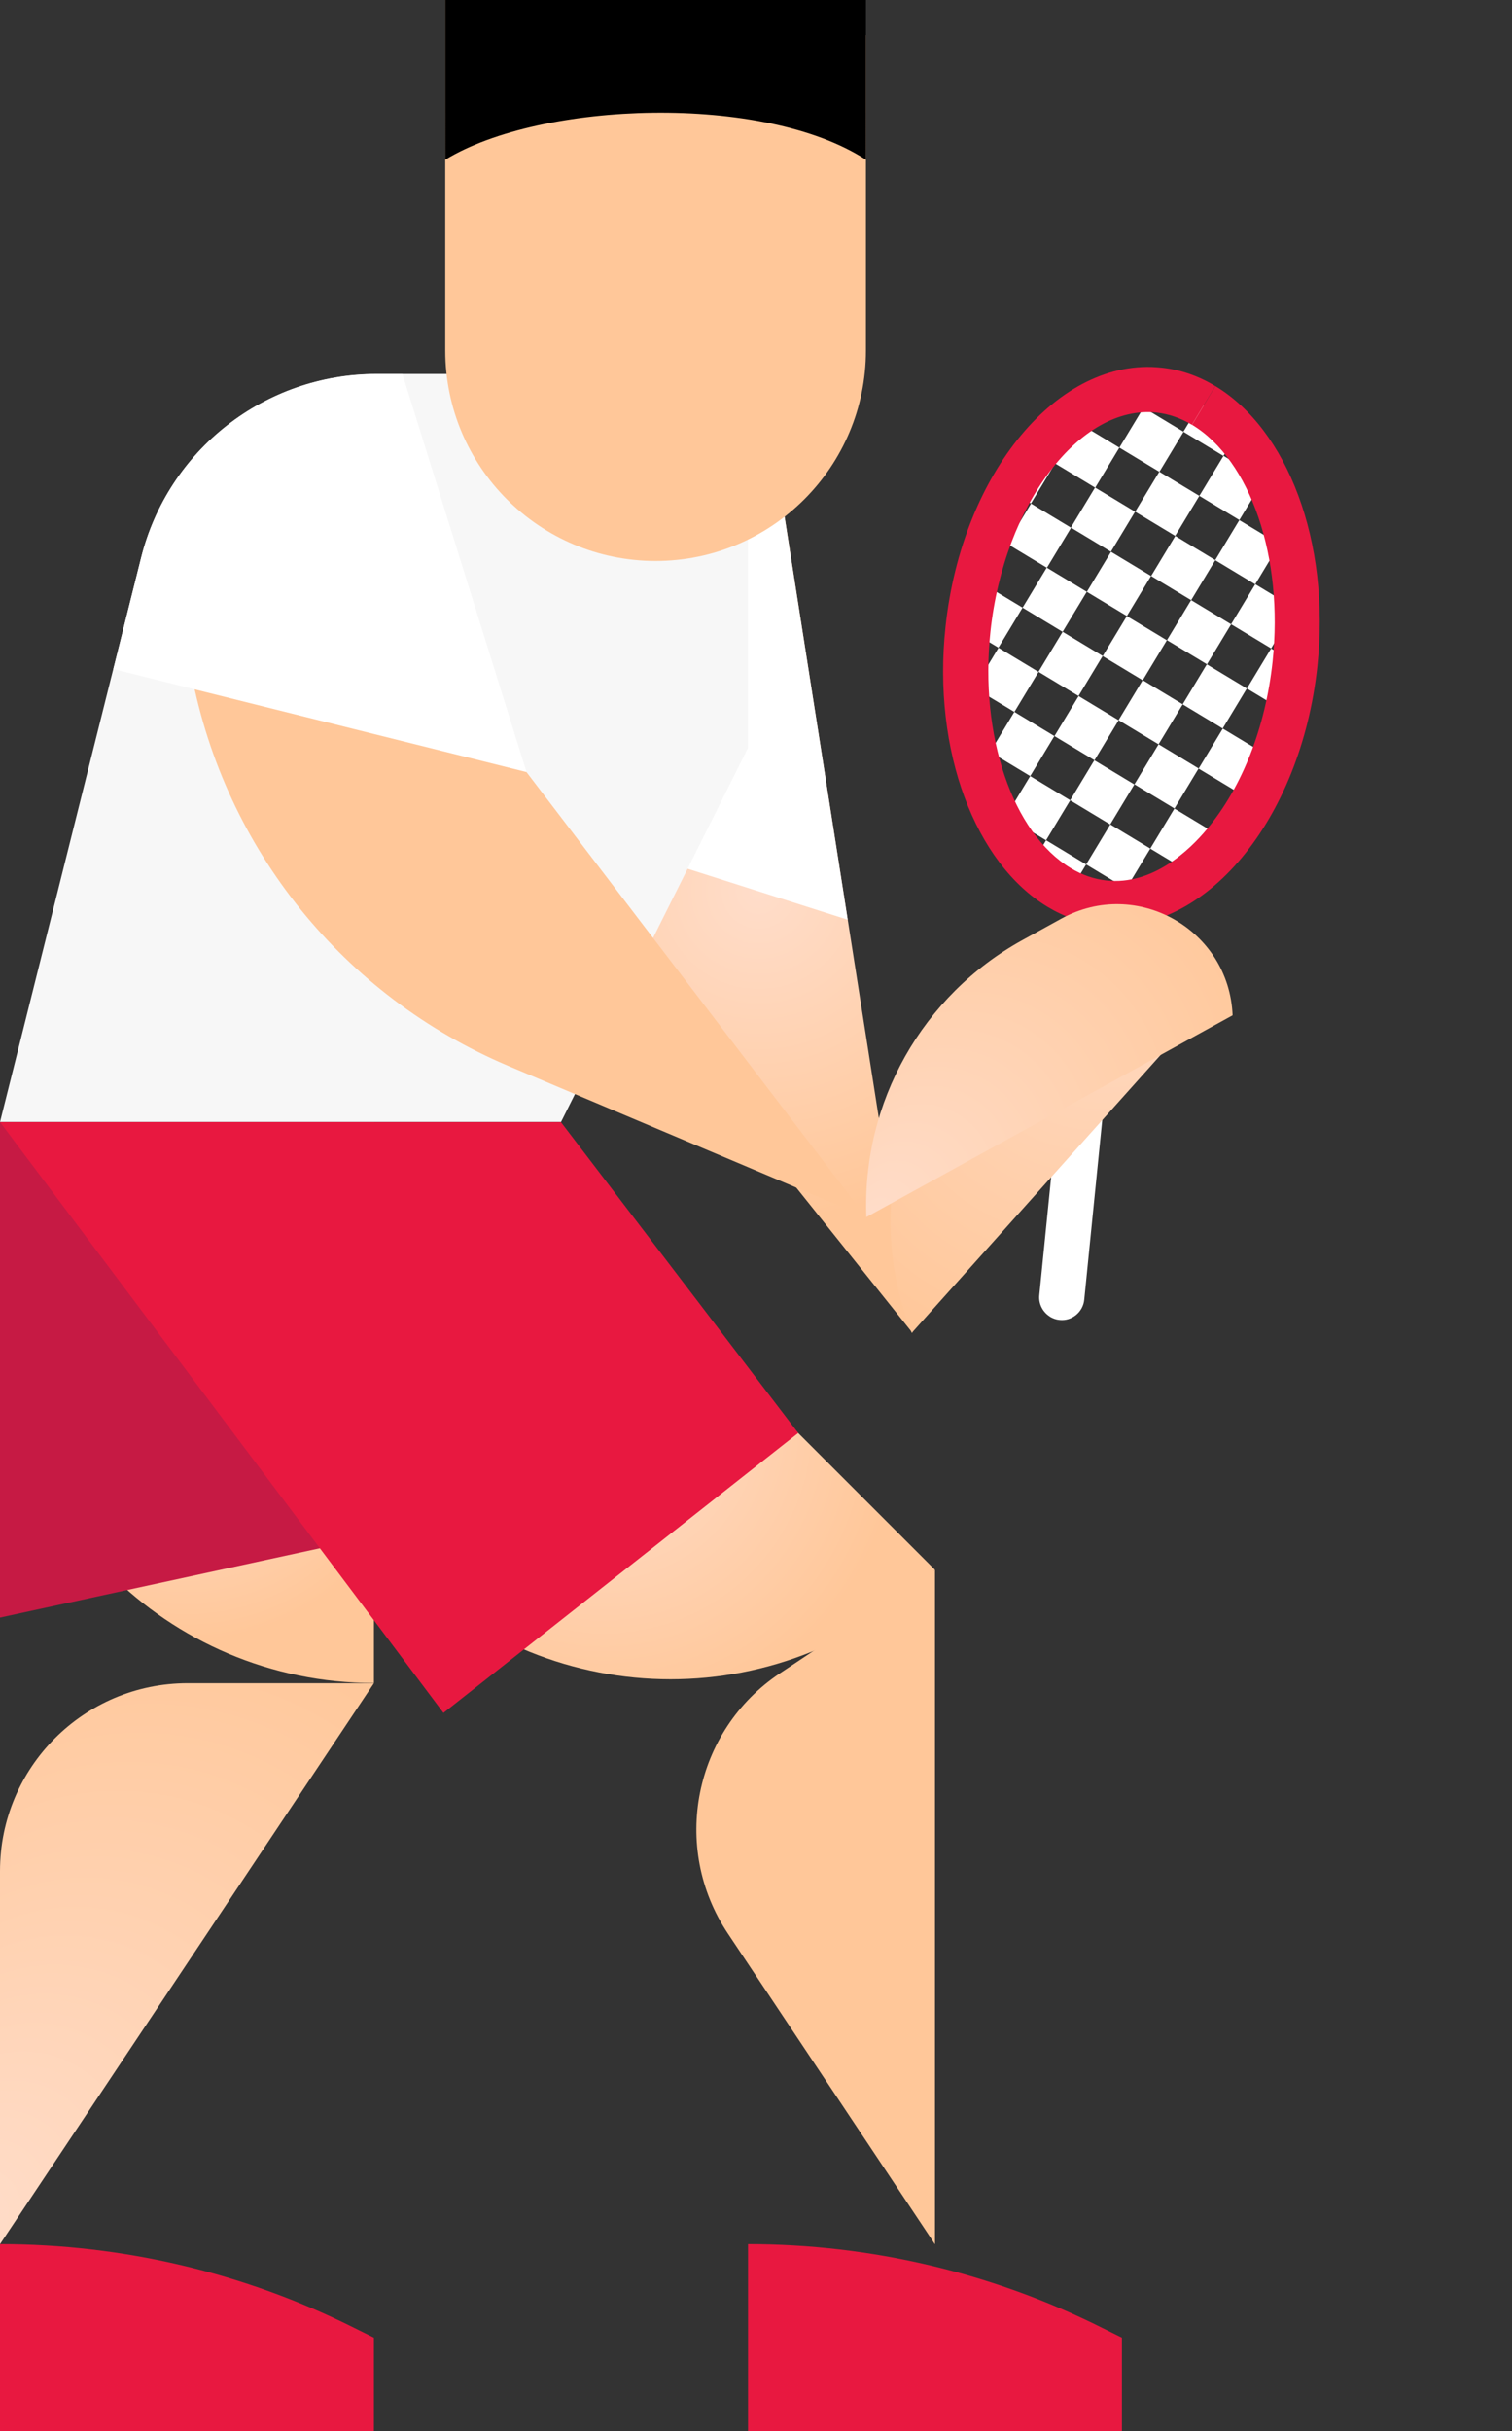 <?xml version="1.0" encoding="UTF-8"?>
<svg id="Layer_2" data-name="Layer 2" xmlns="http://www.w3.org/2000/svg" xmlns:xlink="http://www.w3.org/1999/xlink" viewBox="0 0 100.28 161.22">
  <rect x="0" y="0" width="100.28" height="161.22" fill="#333333" stroke="none"/>
  <defs>
    <style>
      .cls-1 {
        fill: url(#radial-gradient-7);
      }

      .cls-2 {
        fill: #fff;
      }

      .cls-3 {
        fill: url(#radial-gradient-8);
      }

      .cls-4 {
        fill: url(#radial-gradient-5);
      }

      .cls-5 {
        fill: url(#radial-gradient-4);
      }

      .cls-6 {
        fill: #c61a44;
      }

      .cls-7 {
        fill: url(#radial-gradient-6);
      }

      .cls-8 {
        fill: url(#radial-gradient);
      }

      .cls-9 {
        fill: #e81840;
      }

      .cls-10 {
        clip-path: url(#clippath);
      }

      .cls-11 {
        fill: url(#radial-gradient-2);
      }

      .cls-12 {
        fill: none;
      }

      .cls-13 {
        fill: url(#radial-gradient-3);
      }

      .cls-14 {
        fill: #f7f7f7;
      }

      .cls-15 {
        fill: url(#radial-gradient-9);
      }
    </style>
    <radialGradient id="radial-gradient" cx="260.43" cy="130.22" fx="245.01" fy="148.55" r="23.96" gradientTransform="translate(-248.03)" gradientUnits="userSpaceOnUse">
      <stop offset="0" stop-color="#ffddca"/>
      <stop offset="1" stop-color="#ffc799"/>
    </radialGradient>
    <radialGradient id="radial-gradient-2" cx="302.13" cy="126.46" fx="287.06" fy="144.03" r="23.14" xlink:href="#radial-gradient"/>
    <radialGradient id="radial-gradient-3" cx="288.12" cy="94.57" fx="288.12" fy="94.57" r="19.52" gradientTransform="translate(-93.14 -174.53) rotate(45)" xlink:href="#radial-gradient"/>
    <radialGradient id="radial-gradient-4" cx="260.43" cy="93.01" fx="260.43" fy="93.01" r="15.81" xlink:href="#radial-gradient"/>
    <radialGradient id="radial-gradient-5" cx="301.2" cy="58.47" fx="301.2" fy="58.47" r="21.92" gradientTransform="translate(-218.97 -87.94) rotate(17.65)" xlink:href="#radial-gradient"/>
    <clipPath id="clippath">
      <path class="cls-12" d="M70.27,58.86c-4.37-2.64-6.86-9.69-6.06-17.15,.5-4.65,2.16-8.87,4.67-11.89,2.37-2.85,5.21-4.25,7.99-3.95,1.03,.11,2.03,.45,2.96,1.02,4.37,2.64,6.86,9.69,6.06,17.15-1,9.38-6.69,16.48-12.66,15.84-1.03-.11-2.03-.45-2.96-1.02Z"/>
    </clipPath>
    <radialGradient id="radial-gradient-6" cx="329.76" cy="76.37" fx="342.44" fy="66.25" r="16.23" gradientTransform="translate(-266.43 124.78) rotate(-21.58)" xlink:href="#radial-gradient"/>
    <radialGradient id="radial-gradient-7" cx="291.51" cy="18.6" fx="307.69" fy="4.83" r="21.24" xlink:href="#radial-gradient"/>
    <radialGradient id="radial-gradient-8" cx="287.73" cy="77.94" fx="300.34" fy="95.87" r="21.92" gradientTransform="translate(-254.87 43.62) rotate(-10.78)" xlink:href="#radial-gradient"/>
    <radialGradient id="radial-gradient-9" cx="329.93" cy="77.87" fx="317.65" fy="88.48" r="16.23" gradientTransform="translate(-263.31 5.47) rotate(-2.27)" xlink:href="#radial-gradient"/>
  </defs>
  <g id="Layer_1-2" data-name="Layer 1">
    <path class="cls-9" d="M24.8,161.22v-6.2l-1.31-.65C16.2,150.72,8.16,148.82,0,148.82h0v12.4H24.8Z"/>
    <path class="cls-8" d="M0,148.82l24.8-37.2H12.45c-6.88,0-12.45,5.58-12.45,12.45v24.75Z"/>
    <path class="cls-11" d="M62.01,148.82v-44.71s-10.28,6.85-10.28,6.85c-5.72,3.81-7.27,11.55-3.45,17.27l13.73,20.6Z"/>
    <path class="cls-13" d="M27.68,81.11h24.8v37.2h0c-13.69,0-24.8-11.11-24.8-24.8v-12.4h0Z" transform="translate(-58.76 57.55) rotate(-45)"/>
    <path class="cls-5" d="M0,74.41H24.8v37.2h0C11.11,111.61,0,100.5,0,86.81v-12.4H0Z"/>
    <path class="cls-9" d="M74.41,161.22v-6.2l-1.31-.65c-7.29-3.65-15.34-5.55-23.49-5.55h0v12.4h24.8Z"/>
    <polygon class="cls-6" points="0 74.41 0 107.27 37.2 99.21 24.8 74.41 0 74.41"/>
    <polygon class="cls-9" points="52.94 95.03 37.2 74.41 0 74.41 29.41 113.59 52.94 95.03"/>
    <path class="cls-4" d="M51.93,33.6l8.59,54.79-16.1-20.12c-7.39-9.24-9.68-21.57-6.09-32.85l1.78-5.58,11.82,3.76Z"/>
    <polygon class="cls-2" points="51.93 33.6 56.22 60.99 32.59 53.47 28.44 26.12 51.93 33.6"/>
    <path class="cls-2" d="M69.65,87.32c-.48-.29-.78-.84-.72-1.43l2.6-25.94c.08-.82,.82-1.43,1.64-1.34,.83,.08,1.43,.82,1.34,1.64l-2.6,25.94c-.08,.82-.82,1.43-1.64,1.34-.23-.02-.44-.1-.63-.21Z"/>
    <g class="cls-10">
      <g>
        <rect class="cls-12" x="92.92" y="32.49" width="6.2" height="6.2" transform="translate(15.93 99.4) rotate(-58.88)"/>
        <rect class="cls-2" x="93.94" y="31.91" width="3.1" height="3.1" transform="translate(17.49 97.92) rotate(-58.88)"/>
        <rect class="cls-2" x="95" y="36.17" width="3.1" height="3.1" transform="translate(14.36 100.88) rotate(-58.88)"/>
      </g>
      <g>
        <rect class="cls-12" x="89.71" y="37.8" width="6.2" height="6.2" transform="translate(9.83 99.22) rotate(-58.88)"/>
        <rect class="cls-2" x="90.74" y="37.22" width="3.1" height="3.1" transform="translate(11.4 97.74) rotate(-58.88)"/>
        <rect class="cls-2" x="91.79" y="41.48" width="3.1" height="3.1" transform="translate(8.26 100.7) rotate(-58.88)"/>
      </g>
      <g>
        <rect class="cls-12" x="86.51" y="43.11" width="6.2" height="6.2" transform="translate(3.74 99.04) rotate(-58.88)"/>
        <rect class="cls-2" x="87.53" y="42.53" width="3.1" height="3.1" transform="translate(5.31 97.56) rotate(-58.88)"/>
        <rect class="cls-2" x="88.59" y="46.79" width="3.1" height="3.1" transform="translate(2.17 100.52) rotate(-58.88)"/>
      </g>
      <g>
        <rect class="cls-12" x="83.31" y="48.42" width="6.2" height="6.2" transform="translate(-2.35 98.86) rotate(-58.88)"/>
        <rect class="cls-2" x="84.33" y="47.84" width="3.1" height="3.1" transform="translate(-.79 97.38) rotate(-58.88)"/>
        <rect class="cls-2" x="85.38" y="52.09" width="3.1" height="3.1" transform="translate(-3.92 100.34) rotate(-58.88)"/>
      </g>
      <g>
        <rect class="cls-12" x="80.1" y="53.72" width="6.2" height="6.2" transform="translate(-8.45 98.68) rotate(-58.88)"/>
        <rect class="cls-2" x="81.12" y="53.15" width="3.1" height="3.1" transform="translate(-6.88 97.2) rotate(-58.88)"/>
        <rect class="cls-2" x="82.18" y="57.4" width="3.1" height="3.1" transform="translate(-10.01 100.16) rotate(-58.88)"/>
      </g>
      <g>
        <rect class="cls-12" x="76.9" y="59.03" width="6.2" height="6.2" transform="translate(-14.54 98.5) rotate(-58.88)"/>
        <rect class="cls-2" x="77.92" y="58.45" width="3.1" height="3.1" transform="translate(-12.97 97.03) rotate(-58.88)"/>
        <rect class="cls-2" x="78.97" y="62.71" width="3.1" height="3.1" transform="translate(-16.11 99.98) rotate(-58.88)"/>
      </g>
      <g>
        <rect class="cls-12" x="87.61" y="29.29" width="6.2" height="6.2" transform="translate(16.1 93.31) rotate(-58.88)"/>
        <rect class="cls-2" x="88.64" y="28.71" width="3.1" height="3.1" transform="translate(17.67 91.83) rotate(-58.88)"/>
        <rect class="cls-2" x="89.69" y="32.96" width="3.1" height="3.1" transform="translate(14.54 94.78) rotate(-58.88)"/>
      </g>
      <g>
        <rect class="cls-12" x="84.41" y="34.59" width="6.2" height="6.2" transform="translate(10.01 93.13) rotate(-58.88)"/>
        <rect class="cls-2" x="85.43" y="34.02" width="3.1" height="3.1" transform="translate(11.58 91.65) rotate(-58.88)"/>
        <rect class="cls-2" x="86.48" y="38.27" width="3.1" height="3.1" transform="translate(8.44 94.6) rotate(-58.88)"/>
      </g>
      <g>
        <rect class="cls-12" x="81.2" y="39.9" width="6.2" height="6.2" transform="translate(3.92 92.95) rotate(-58.88)"/>
        <rect class="cls-2" x="82.23" y="39.32" width="3.1" height="3.1" transform="translate(5.49 91.47) rotate(-58.88)"/>
        <rect class="cls-2" x="83.28" y="43.58" width="3.1" height="3.1" transform="translate(2.35 94.43) rotate(-58.88)"/>
      </g>
      <g>
        <rect class="cls-12" x="78" y="45.21" width="6.2" height="6.2" transform="translate(-2.17 92.77) rotate(-58.88)"/>
        <rect class="cls-2" x="79.02" y="44.63" width="3.1" height="3.1" transform="translate(-.61 91.29) rotate(-58.88)"/>
        <rect class="cls-2" x="80.07" y="48.89" width="3.1" height="3.1" transform="translate(-3.74 94.25) rotate(-58.88)"/>
      </g>
      <g>
        <rect class="cls-12" x="74.79" y="50.52" width="6.2" height="6.2" transform="translate(-8.27 92.59) rotate(-58.88)"/>
        <rect class="cls-2" x="75.82" y="49.94" width="3.1" height="3.1" transform="translate(-6.7 91.11) rotate(-58.88)"/>
        <rect class="cls-2" x="76.87" y="54.2" width="3.1" height="3.1" transform="translate(-9.84 94.07) rotate(-58.88)"/>
      </g>
      <g>
        <rect class="cls-12" x="71.59" y="55.83" width="6.2" height="6.2" transform="translate(-14.36 92.41) rotate(-58.88)"/>
        <rect class="cls-2" x="72.61" y="55.25" width="3.1" height="3.1" transform="translate(-12.79 90.93) rotate(-58.88)"/>
        <rect class="cls-2" x="73.66" y="59.51" width="3.1" height="3.1" transform="translate(-15.93 93.89) rotate(-58.88)"/>
      </g>
      <g>
        <rect class="cls-12" x="82.3" y="26.08" width="6.2" height="6.2" transform="translate(16.28 87.21) rotate(-58.88)"/>
        <rect class="cls-2" x="83.33" y="25.5" width="3.1" height="3.1" transform="translate(17.85 85.73) rotate(-58.88)"/>
        <rect class="cls-2" x="84.38" y="29.76" width="3.1" height="3.1" transform="translate(14.72 88.69) rotate(-58.88)"/>
      </g>
      <g>
        <rect class="cls-12" x="79.1" y="31.39" width="6.2" height="6.2" transform="translate(10.19 87.03) rotate(-58.88)"/>
        <rect class="cls-2" x="80.12" y="30.81" width="3.1" height="3.1" transform="translate(11.76 85.55) rotate(-58.88)"/>
        <rect class="cls-2" x="81.17" y="35.07" width="3.1" height="3.1" transform="translate(8.62 88.51) rotate(-58.88)"/>
      </g>
      <g>
        <rect class="cls-12" x="75.89" y="36.7" width="6.2" height="6.2" transform="translate(4.1 86.85) rotate(-58.88)"/>
        <rect class="cls-2" x="76.92" y="36.12" width="3.1" height="3.1" transform="translate(5.67 85.38) rotate(-58.88)"/>
        <rect class="cls-2" x="77.97" y="40.38" width="3.1" height="3.1" transform="translate(2.53 88.33) rotate(-58.88)"/>
      </g>
      <g>
        <rect class="cls-12" x="72.69" y="42.01" width="6.2" height="6.2" transform="translate(-2 86.68) rotate(-58.88)"/>
        <rect class="cls-2" x="73.71" y="41.43" width="3.1" height="3.1" transform="translate(-.43 85.2) rotate(-58.88)"/>
        <rect class="cls-2" x="74.76" y="45.68" width="3.1" height="3.1" transform="translate(-3.56 88.15) rotate(-58.88)"/>
      </g>
      <g>
        <rect class="cls-12" x="69.48" y="47.31" width="6.2" height="6.2" transform="translate(-8.09 86.5) rotate(-58.88)"/>
        <rect class="cls-2" x="70.51" y="46.74" width="3.1" height="3.1" transform="translate(-6.52 85.02) rotate(-58.88)"/>
        <rect class="cls-2" x="71.56" y="50.99" width="3.1" height="3.1" transform="translate(-9.66 87.98) rotate(-58.88)"/>
      </g>
      <g>
        <rect class="cls-12" x="66.28" y="52.62" width="6.2" height="6.2" transform="translate(-14.18 86.32) rotate(-58.88)"/>
        <rect class="cls-2" x="67.3" y="52.04" width="3.1" height="3.1" transform="translate(-12.61 84.84) rotate(-58.88)"/>
        <rect class="cls-2" x="68.36" y="56.3" width="3.1" height="3.1" transform="translate(-15.75 87.8) rotate(-58.88)"/>
      </g>
      <g>
        <rect class="cls-12" x="76.99" y="22.88" width="6.2" height="6.2" transform="translate(16.46 81.12) rotate(-58.88)"/>
        <rect class="cls-2" x="78.02" y="22.3" width="3.1" height="3.1" transform="translate(18.03 79.64) rotate(-58.88)"/>
        <rect class="cls-2" x="79.07" y="26.55" width="3.1" height="3.1" transform="translate(14.89 82.6) rotate(-58.88)"/>
      </g>
      <g>
        <rect class="cls-12" x="73.79" y="28.18" width="6.2" height="6.2" transform="translate(10.37 80.94) rotate(-58.88)"/>
        <rect class="cls-2" x="74.81" y="27.61" width="3.1" height="3.1" transform="translate(11.94 79.46) rotate(-58.88)"/>
        <rect class="cls-2" x="75.87" y="31.86" width="3.1" height="3.1" transform="translate(8.8 82.42) rotate(-58.88)"/>
      </g>
      <g>
        <rect class="cls-12" x="70.58" y="33.49" width="6.2" height="6.2" transform="translate(4.28 80.76) rotate(-58.88)"/>
        <rect class="cls-2" x="71.61" y="32.91" width="3.1" height="3.1" transform="translate(5.84 79.28) rotate(-58.88)"/>
        <rect class="cls-2" x="72.66" y="37.17" width="3.1" height="3.1" transform="translate(2.71 82.24) rotate(-58.88)"/>
      </g>
      <g>
        <rect class="cls-12" x="67.38" y="38.8" width="6.2" height="6.2" transform="translate(-1.82 80.58) rotate(-58.88)"/>
        <rect class="cls-2" x="68.4" y="38.22" width="3.1" height="3.1" transform="translate(-.25 79.1) rotate(-58.88)"/>
        <rect class="cls-2" x="69.46" y="42.48" width="3.1" height="3.1" transform="translate(-3.39 82.06) rotate(-58.88)"/>
      </g>
      <g>
        <rect class="cls-12" x="64.18" y="44.11" width="6.2" height="6.2" transform="translate(-7.91 80.4) rotate(-58.88)"/>
        <rect class="cls-2" x="65.2" y="43.53" width="3.1" height="3.1" transform="translate(-6.34 78.93) rotate(-58.88)"/>
        <rect class="cls-2" x="66.25" y="47.79" width="3.1" height="3.1" transform="translate(-9.48 81.88) rotate(-58.88)"/>
      </g>
      <g>
        <rect class="cls-12" x="60.97" y="49.42" width="6.2" height="6.2" transform="translate(-14 80.23) rotate(-58.88)"/>
        <rect class="cls-2" x="61.99" y="48.84" width="3.1" height="3.1" transform="translate(-12.44 78.75) rotate(-58.88)"/>
        <rect class="cls-2" x="63.05" y="53.1" width="3.1" height="3.1" transform="translate(-15.57 81.7) rotate(-58.88)"/>
      </g>
      <g>
        <rect class="cls-12" x="71.69" y="19.67" width="6.2" height="6.2" transform="translate(16.64 75.03) rotate(-58.88)"/>
        <rect class="cls-2" x="72.71" y="19.09" width="3.1" height="3.1" transform="translate(18.21 73.55) rotate(-58.88)"/>
        <rect class="cls-2" x="73.76" y="23.35" width="3.1" height="3.1" transform="translate(15.07 76.5) rotate(-58.88)"/>
      </g>
      <g>
        <rect class="cls-12" x="68.48" y="24.98" width="6.2" height="6.2" transform="translate(10.55 74.85) rotate(-58.88)"/>
        <rect class="cls-2" x="69.51" y="24.4" width="3.1" height="3.1" transform="translate(12.12 73.37) rotate(-58.88)"/>
        <rect class="cls-2" x="70.56" y="28.66" width="3.1" height="3.1" transform="translate(8.98 76.33) rotate(-58.88)"/>
      </g>
      <g>
        <rect class="cls-12" x="65.28" y="30.29" width="6.2" height="6.2" transform="translate(4.45 74.67) rotate(-58.88)"/>
        <rect class="cls-2" x="66.3" y="29.71" width="3.1" height="3.1" transform="translate(6.02 73.19) rotate(-58.88)"/>
        <rect class="cls-2" x="67.35" y="33.97" width="3.1" height="3.1" transform="translate(2.89 76.15) rotate(-58.88)"/>
      </g>
      <g>
        <rect class="cls-12" x="62.07" y="35.6" width="6.2" height="6.2" transform="translate(-1.64 74.49) rotate(-58.88)"/>
        <rect class="cls-2" x="63.1" y="35.02" width="3.1" height="3.1" transform="translate(-.07 73.01) rotate(-58.88)"/>
        <rect class="cls-2" x="64.15" y="39.27" width="3.1" height="3.1" transform="translate(-3.21 75.97) rotate(-58.88)"/>
      </g>
      <g>
        <rect class="cls-12" x="58.87" y="40.9" width="6.2" height="6.2" transform="translate(-7.73 74.31) rotate(-58.88)"/>
        <rect class="cls-2" x="59.89" y="40.33" width="3.1" height="3.1" transform="translate(-6.16 72.83) rotate(-58.88)"/>
        <rect class="cls-2" x="60.94" y="44.58" width="3.1" height="3.1" transform="translate(-9.3 75.79) rotate(-58.88)"/>
      </g>
      <g>
        <rect class="cls-12" x="55.66" y="46.21" width="6.2" height="6.2" transform="translate(-13.82 74.13) rotate(-58.88)"/>
        <rect class="cls-2" x="56.69" y="45.64" width="3.1" height="3.1" transform="translate(-12.26 72.65) rotate(-58.88)"/>
        <rect class="cls-2" x="57.74" y="49.89" width="3.1" height="3.1" transform="translate(-15.39 75.61) rotate(-58.88)"/>
      </g>
    </g>
    <path class="cls-9" d="M80.61,25.6l-1.55,2.57c3.88,2.34,6.08,8.8,5.34,15.71-.47,4.36-2.01,8.3-4.34,11.09-1.18,1.42-3.62,3.75-6.68,3.42-.81-.09-1.6-.36-2.35-.81-3.88-2.34-6.08-8.8-5.34-15.71,.9-8.41,5.94-15.05,11.01-14.51,.81,.09,1.6,.36,2.35,.81l1.55-2.57m0,0c-1.1-.66-2.3-1.09-3.58-1.22-6.81-.73-13.22,6.96-14.31,17.17-.89,8.3,2,15.71,6.77,18.59,1.1,.66,2.3,1.09,3.58,1.22,6.81,.73,13.22-6.96,14.31-17.17,.89-8.3-2-15.72-6.77-18.59h0Z"/>
    <path class="cls-7" d="M60.47,88.39l18.5-20.66h0c-2.1-5.3-9.03-6.54-12.84-2.29l-1.95,2.18c-5.07,5.66-6.51,13.7-3.71,20.77h0Z"/>
    <path class="cls-14" d="M0,74.41L9.36,36.98c1.79-7.16,8.22-12.18,15.6-12.18h24.65v24.8h0l-12.4,24.8H0Z"/>
    <path class="cls-1" d="M29.53,0h27.9V23.25c0,7.7-6.25,13.95-13.95,13.95h0c-7.7,0-13.95-6.25-13.95-13.95V0h0Z"/>
    <path d="M29.53,0h27.9V10.59c-6.79-4.41-21.54-3.89-27.9,0V0Z"/>
    <path class="cls-3" d="M23.79,36.62l33.65,44.09-23.74-10.03c-10.9-4.61-18.78-14.36-21-25.99l-1.1-5.75,12.18-2.32Z"/>
    <path class="cls-15" d="M57.46,80.71l24.29-13.38h0c-.23-5.69-6.36-9.16-11.36-6.41l-2.56,1.41c-6.66,3.67-10.67,10.78-10.37,18.37h0Z"/>
    <path class="cls-2" d="M34.92,51.2l-27.4-6.83,1.84-7.38c1.79-7.16,8.22-12.18,15.6-12.18h1.73l8.23,26.39Z"/>
  </g>
</svg>